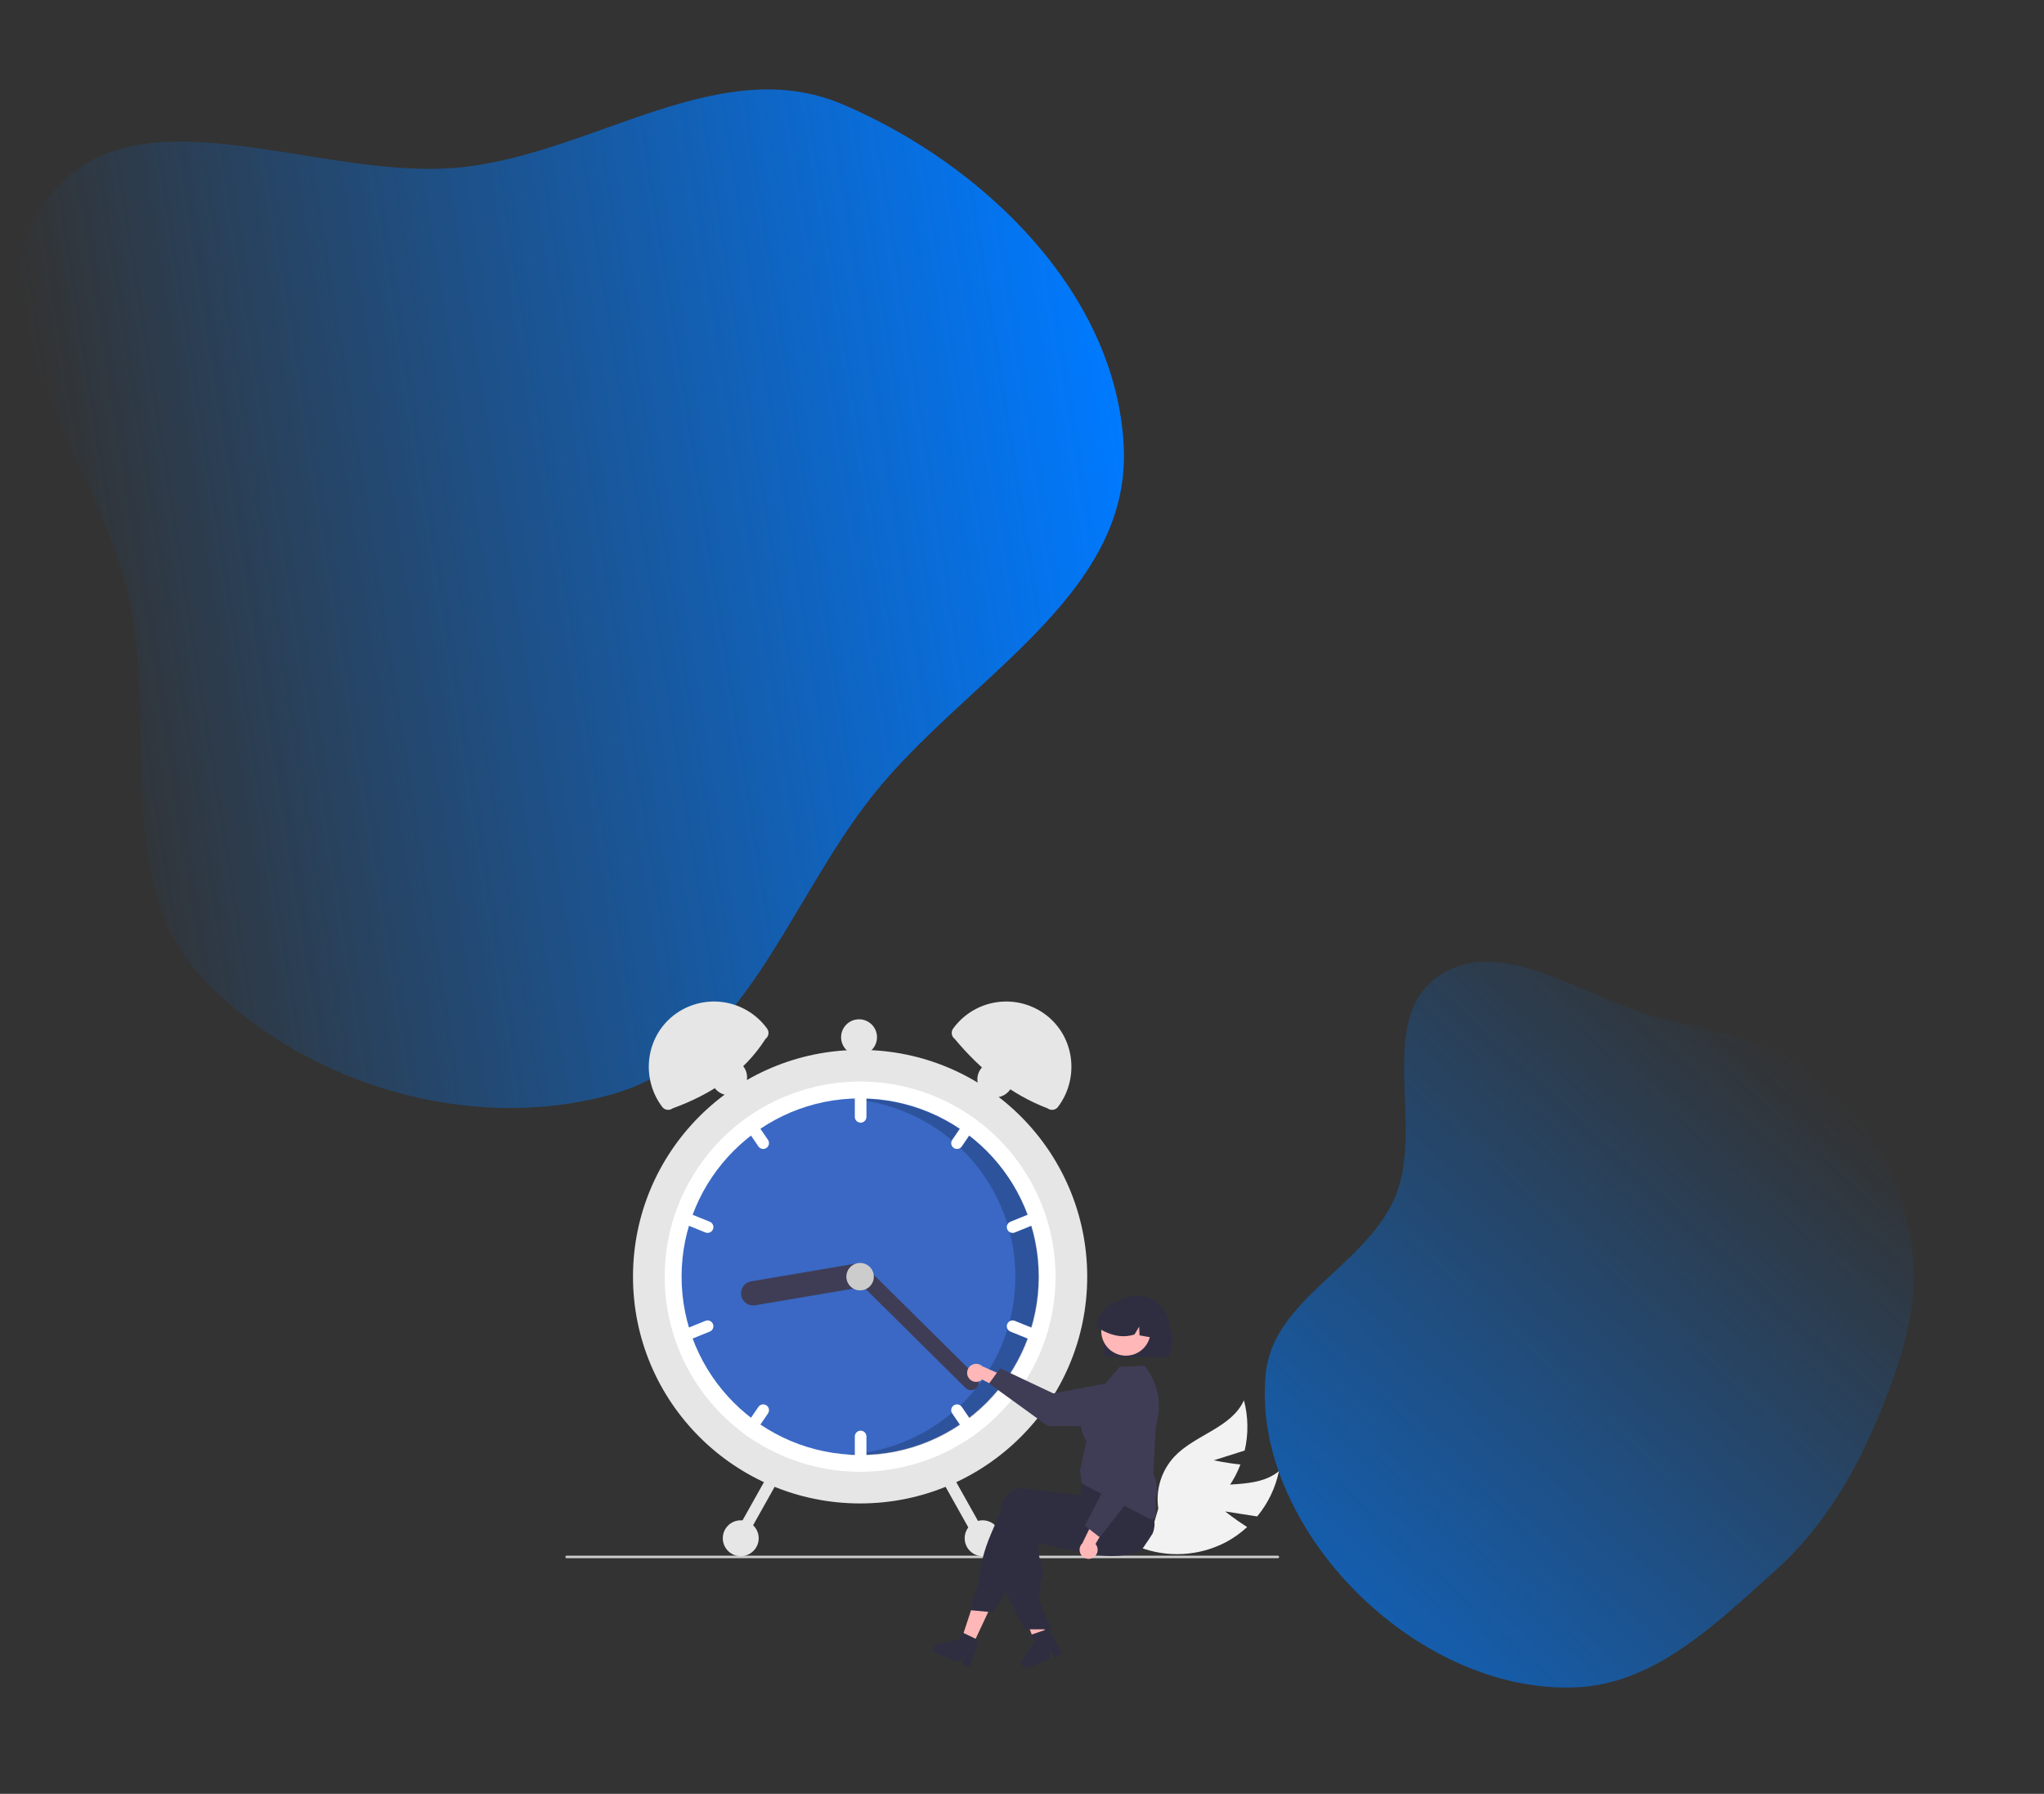 <svg width="645" height="566" viewBox="0 0 645 566" fill="none" xmlns="http://www.w3.org/2000/svg">
<rect x="0" y="0" width="645" height="566" fill="#333333" stroke="none"/>
<path fill-rule="evenodd" clip-rule="evenodd" d="M354.623 141.315C356.629 188.196 304.452 214.32 275.295 251.103C248.348 285.098 234.7 333.738 192.893 345.347C148.464 357.684 97.035 342.459 64.739 309.57C35.35 279.642 49.394 231.985 41.186 190.857C32.29 146.279 -12.203 98.386 15.38 62.24C43.038 25.995 101.338 57.969 146.632 52.674C188.26 47.807 227.41 16.515 265.96 32.945C310.606 51.972 352.549 92.846 354.623 141.315Z" fill="url(#paint0_linear_428_1586)"/>
<path opacity="0.6" fill-rule="evenodd" clip-rule="evenodd" d="M427.727 502.04C409.857 484.02 396.901 458.627 399.42 433.374C401.752 410.003 430.751 399.516 440.104 377.972C449.793 355.655 433.872 322.046 453.809 308.102C473.239 294.512 499.176 314.435 522.058 320.652C540.954 325.787 560.876 328.23 575.559 341.184C590.432 354.305 600.08 372.641 603.189 392.229C606.214 411.287 599.913 429.875 592.461 447.675C584.762 466.067 574.619 482.712 559.749 495.994C541.399 512.384 522.196 531.264 497.618 532.39C471.609 533.581 446.061 520.526 427.727 502.04Z" fill="url(#paint1_linear_428_1586)"/>
<g clip-path="url(#clip0_428_1586)">
<path d="M386.611 476.898L396.715 478.475C400.135 474.341 402.492 469.435 403.583 464.185C396.195 470.223 384.96 467.014 376.001 470.31C373.215 471.36 370.701 473.022 368.646 475.173C366.59 477.325 365.046 479.91 364.128 482.739L359.19 488.043C363.66 489.809 368.46 490.588 373.26 490.324C378.06 490.06 382.745 488.76 386.994 486.514C389.365 485.231 391.564 483.654 393.54 481.822C390.005 479.599 386.611 476.898 386.611 476.898Z" fill="#F2F2F2"/>
<path d="M383.024 460.765L392.771 457.677C393.986 452.453 393.905 447.013 392.535 441.828C388.62 450.522 377.131 452.653 370.585 459.592C368.56 461.772 367.052 464.379 366.174 467.22C365.295 470.061 365.068 473.063 365.509 476.003L363.459 482.949C368.249 482.54 372.893 481.099 377.071 478.726C381.249 476.353 384.863 473.103 387.662 469.201C389.211 466.996 390.475 464.606 391.425 462.086C387.268 461.671 383.024 460.765 383.024 460.765Z" fill="#F2F2F2"/>
<path d="M403.637 491.256C403.637 491.308 403.627 491.36 403.607 491.408C403.587 491.456 403.558 491.499 403.521 491.536C403.484 491.573 403.44 491.602 403.392 491.622C403.344 491.642 403.292 491.652 403.24 491.652H178.81C178.705 491.652 178.604 491.61 178.53 491.536C178.455 491.462 178.414 491.361 178.414 491.256C178.414 491.151 178.455 491.05 178.53 490.976C178.604 490.902 178.705 490.86 178.81 490.86H403.24C403.292 490.86 403.344 490.87 403.392 490.89C403.44 490.91 403.484 490.939 403.521 490.976C403.558 491.012 403.587 491.056 403.607 491.104C403.627 491.152 403.637 491.204 403.637 491.256Z" fill="#CCCCCC"/>
<path d="M271.413 474.372C310.993 474.372 343.079 442.336 343.079 402.818C343.079 363.3 310.993 331.265 271.413 331.265C231.832 331.265 199.746 363.3 199.746 402.818C199.746 442.336 231.832 474.372 271.413 474.372Z" fill="#E6E6E6"/>
<path d="M333.079 402.818C333.087 412.425 330.839 421.9 326.516 430.483C322.194 439.067 315.917 446.519 308.189 452.243C307.673 452.629 307.146 453.005 306.616 453.371C296.282 460.543 283.998 464.387 271.413 464.387C258.827 464.387 246.543 460.543 236.209 453.371C235.679 453.005 235.153 452.629 234.636 452.243C226.914 446.514 220.641 439.061 216.319 430.478C211.997 421.896 209.746 412.424 209.746 402.818C209.746 393.212 211.997 383.739 216.319 375.157C220.641 366.575 226.914 359.122 234.636 353.393C235.153 353.007 235.679 352.631 236.209 352.264C246.543 345.093 258.827 341.249 271.413 341.249C283.998 341.249 296.282 345.093 306.616 352.264C307.146 352.631 307.673 353.007 308.189 353.393C315.917 359.117 322.194 366.569 326.516 375.152C330.839 383.736 333.087 393.211 333.079 402.818Z" fill="white"/>
<path d="M271.413 459.063C302.525 459.063 327.746 433.881 327.746 402.818C327.746 371.755 302.525 346.574 271.413 346.574C240.301 346.574 215.08 371.755 215.08 402.818C215.08 433.881 240.301 459.063 271.413 459.063Z" fill="#3A68C4"/>
<path opacity="0.2" d="M271.56 346.731C270.706 346.731 269.857 346.753 269.012 346.791C283.25 348.04 296.48 354.646 306.022 365.271C315.564 375.895 320.704 389.744 320.4 404.011C320.097 418.278 314.373 431.897 304.389 442.107C294.404 452.318 280.905 458.358 266.627 459.003C268.253 459.144 269.897 459.22 271.56 459.22C286.5 459.22 300.829 453.294 311.394 442.746C321.958 432.198 327.893 417.892 327.893 402.975C327.893 388.058 321.958 373.752 311.394 363.205C300.829 352.657 286.5 346.731 271.56 346.731Z" fill="black"/>
<path d="M271.579 342.58C271.093 342.581 270.628 342.774 270.284 343.117C269.94 343.46 269.747 343.925 269.746 344.411V352.398C269.746 352.883 269.939 353.349 270.283 353.692C270.627 354.035 271.093 354.228 271.579 354.228C272.066 354.228 272.532 354.035 272.876 353.692C273.22 353.349 273.413 352.883 273.413 352.398V344.411C273.412 343.925 273.218 343.46 272.875 343.117C272.531 342.774 272.065 342.581 271.579 342.58Z" fill="white"/>
<path d="M308.19 353.393C307.673 353.007 307.146 352.631 306.616 352.265C306.298 352.244 305.98 352.306 305.694 352.446C305.407 352.585 305.162 352.797 304.983 353.06L300.48 359.66C300.206 360.061 300.103 360.554 300.194 361.031C300.284 361.508 300.561 361.929 300.963 362.202C301.365 362.475 301.859 362.578 302.336 362.488C302.814 362.397 303.236 362.121 303.51 361.72L308.013 355.12C308.184 354.87 308.29 354.581 308.321 354.279C308.352 353.977 308.307 353.673 308.19 353.393Z" fill="white"/>
<path d="M328.65 383.485C328.559 383.263 328.425 383.06 328.257 382.889C328.088 382.718 327.887 382.582 327.665 382.489C327.443 382.396 327.205 382.347 326.965 382.345C326.724 382.344 326.486 382.39 326.263 382.48L318.85 385.485C318.4 385.668 318.041 386.022 317.852 386.469C317.663 386.916 317.66 387.42 317.843 387.869C318.026 388.319 318.38 388.677 318.827 388.866C319.275 389.055 319.779 389.059 320.23 388.877L327.643 385.871C328.093 385.687 328.451 385.333 328.64 384.886C328.829 384.439 328.832 383.935 328.65 383.485Z" fill="white"/>
<path d="M242.346 359.66L237.843 353.06C237.663 352.797 237.418 352.585 237.132 352.446C236.845 352.306 236.527 352.244 236.209 352.265C235.679 352.631 235.153 353.007 234.636 353.393C234.519 353.673 234.474 353.977 234.505 354.279C234.535 354.581 234.641 354.87 234.813 355.12L239.316 361.72C239.59 362.121 240.012 362.397 240.489 362.488C240.967 362.578 241.461 362.475 241.863 362.202C242.264 361.929 242.541 361.508 242.632 361.031C242.722 360.554 242.62 360.061 242.346 359.66Z" fill="white"/>
<path d="M223.976 385.485L216.563 382.48C216.112 382.298 215.608 382.301 215.16 382.49C214.712 382.679 214.358 383.037 214.175 383.487C213.992 383.937 213.995 384.441 214.184 384.888C214.373 385.335 214.733 385.689 215.183 385.871L222.596 388.877C223.047 389.059 223.551 389.055 223.998 388.866C224.446 388.677 224.8 388.319 224.983 387.869C225.166 387.42 225.163 386.916 224.974 386.469C224.785 386.022 224.426 385.668 223.976 385.485Z" fill="white"/>
<path d="M271.579 451.408C271.093 451.409 270.628 451.602 270.284 451.945C269.94 452.288 269.747 452.753 269.746 453.239V461.226C269.746 461.711 269.939 462.177 270.283 462.52C270.627 462.864 271.093 463.056 271.579 463.056C272.066 463.056 272.532 462.864 272.876 462.52C273.22 462.177 273.413 461.711 273.413 461.226V453.239C273.412 452.753 273.218 452.288 272.875 451.945C272.531 451.602 272.065 451.409 271.579 451.408Z" fill="white"/>
<path d="M308.013 450.516L303.51 443.917C303.374 443.718 303.201 443.548 302.999 443.416C302.798 443.284 302.573 443.194 302.336 443.149C302.1 443.104 301.857 443.106 301.621 443.155C301.386 443.204 301.162 443.299 300.963 443.434C300.764 443.569 300.594 443.742 300.462 443.943C300.33 444.144 300.239 444.369 300.194 444.605C300.149 444.842 300.151 445.084 300.2 445.319C300.249 445.555 300.344 445.778 300.48 445.977L304.983 452.576C305.162 452.839 305.407 453.051 305.694 453.19C305.98 453.33 306.298 453.392 306.616 453.372C307.146 453.006 307.673 452.63 308.19 452.244C308.307 451.964 308.352 451.659 308.321 451.357C308.29 451.056 308.184 450.767 308.013 450.516Z" fill="white"/>
<path d="M327.643 419.765L320.229 416.759C319.779 416.577 319.274 416.58 318.827 416.769C318.379 416.958 318.024 417.317 317.841 417.766C317.658 418.216 317.662 418.72 317.851 419.167C318.04 419.614 318.399 419.968 318.849 420.151L326.263 423.156C326.713 423.338 327.217 423.334 327.665 423.146C328.112 422.957 328.467 422.598 328.649 422.149C328.832 421.699 328.829 421.196 328.64 420.749C328.452 420.302 328.093 419.948 327.643 419.765Z" fill="white"/>
<path d="M241.863 443.434C241.461 443.161 240.967 443.058 240.489 443.149C240.012 443.239 239.59 443.515 239.316 443.917L234.813 450.516C234.641 450.766 234.535 451.056 234.505 451.357C234.474 451.659 234.519 451.964 234.636 452.243C235.153 452.629 235.679 453.005 236.209 453.372C236.527 453.392 236.845 453.33 237.132 453.19C237.418 453.051 237.663 452.839 237.843 452.576L242.346 445.977C242.481 445.778 242.576 445.555 242.626 445.319C242.675 445.084 242.677 444.841 242.632 444.605C242.587 444.369 242.496 444.144 242.364 443.943C242.232 443.742 242.062 443.569 241.863 443.434Z" fill="white"/>
<path d="M224.983 417.765C224.892 417.542 224.758 417.339 224.59 417.169C224.421 416.998 224.22 416.862 223.998 416.768C223.776 416.675 223.538 416.626 223.298 416.625C223.057 416.623 222.819 416.669 222.596 416.759L215.183 419.765C214.733 419.948 214.374 420.302 214.185 420.749C213.996 421.196 213.993 421.699 214.176 422.149C214.359 422.598 214.713 422.957 215.16 423.146C215.608 423.334 216.112 423.338 216.563 423.156L223.976 420.151C224.426 419.967 224.784 419.612 224.973 419.165C225.162 418.718 225.165 418.214 224.983 417.765Z" fill="white"/>
<path d="M273.958 401.91C274.127 402.91 273.892 403.937 273.304 404.765C272.716 405.593 271.824 406.154 270.822 406.325L238.289 411.85C237.793 411.934 237.285 411.92 236.794 411.808C236.303 411.697 235.839 411.489 235.429 411.199C235.018 410.908 234.669 410.539 234.401 410.114C234.133 409.688 233.952 409.214 233.867 408.719C233.783 408.223 233.797 407.716 233.909 407.226C234.021 406.736 234.228 406.273 234.52 405.863C234.811 405.453 235.18 405.104 235.606 404.836C236.032 404.569 236.507 404.388 237.004 404.304L269.536 398.779C270.538 398.61 271.567 398.844 272.396 399.431C273.225 400.018 273.787 400.91 273.958 401.91Z" fill="#3F3D56"/>
<path d="M308.198 437.897C307.731 438.366 307.096 438.631 306.433 438.633C305.77 438.636 305.133 438.376 304.662 437.91L269.641 403.219C269.171 402.753 268.906 402.119 268.904 401.457C268.902 400.796 269.162 400.16 269.629 399.691C270.096 399.221 270.73 398.956 271.393 398.953C272.055 398.95 272.692 399.21 273.163 399.675L308.184 434.367C308.654 434.833 308.919 435.467 308.922 436.129C308.925 436.791 308.664 437.426 308.198 437.897Z" fill="#3F3D56"/>
<path d="M271.413 407.145C273.806 407.145 275.746 405.208 275.746 402.818C275.746 400.429 273.806 398.492 271.413 398.492C269.02 398.492 267.08 400.429 267.08 402.818C267.08 405.208 269.02 407.145 271.413 407.145Z" fill="#CCCCCC"/>
<path d="M241.565 327.796C234.913 338.237 224.765 345.166 212.248 349.718C212.001 349.903 211.72 350.038 211.42 350.114C211.121 350.19 210.809 350.207 210.504 350.163C210.198 350.12 209.903 350.016 209.638 349.859C209.372 349.701 209.14 349.493 208.955 349.246C202.156 340.183 203.691 327.23 212.664 320.305C214.833 318.633 217.313 317.409 219.961 316.702C222.608 315.996 225.369 315.821 228.084 316.189C230.8 316.557 233.415 317.459 235.778 318.844C238.141 320.229 240.205 322.069 241.85 324.257L242.038 324.507C242.223 324.754 242.358 325.035 242.434 325.334C242.511 325.633 242.527 325.944 242.484 326.25C242.44 326.555 242.336 326.849 242.178 327.114C242.021 327.379 241.812 327.611 241.565 327.796Z" fill="#E6E6E6"/>
<path d="M300.976 324.257C302.621 322.069 304.685 320.229 307.048 318.844C309.411 317.459 312.026 316.557 314.741 316.189C317.457 315.821 320.218 315.996 322.865 316.702C325.512 317.409 327.993 318.633 330.162 320.305C339.135 327.23 340.67 340.183 333.871 349.246C333.686 349.493 333.454 349.701 333.188 349.859C332.922 350.016 332.628 350.12 332.322 350.163C332.016 350.207 331.705 350.19 331.405 350.114C331.106 350.038 330.825 349.903 330.577 349.718C318.958 345.277 309.43 337.591 301.261 327.796C300.761 327.423 300.431 326.866 300.342 326.25C300.254 325.633 300.414 325.006 300.788 324.507L300.976 324.257Z" fill="#E6E6E6"/>
<path d="M298.06 464.81C297.637 465.047 297.325 465.443 297.193 465.91C297.061 466.377 297.119 466.877 297.356 467.301L307.936 486.179C308.174 486.602 308.57 486.914 309.038 487.046C309.506 487.178 310.007 487.119 310.431 486.882C310.856 486.645 311.168 486.249 311.3 485.782C311.433 485.315 311.374 484.814 311.136 484.391L300.556 465.513C300.318 465.09 299.921 464.779 299.454 464.647C298.986 464.515 298.485 464.573 298.06 464.81Z" fill="#E6E6E6"/>
<path d="M242.27 465.513L231.689 484.391C231.452 484.814 231.393 485.315 231.525 485.782C231.657 486.249 231.97 486.645 232.394 486.882C232.818 487.119 233.32 487.178 233.787 487.046C234.255 486.914 234.652 486.602 234.889 486.179L245.47 467.301C245.587 467.091 245.662 466.86 245.691 466.621C245.719 466.383 245.7 466.141 245.634 465.909C245.569 465.678 245.459 465.462 245.309 465.273C245.16 465.084 244.975 464.927 244.765 464.809C244.555 464.692 244.324 464.617 244.085 464.589C243.846 464.561 243.603 464.58 243.372 464.645C243.14 464.71 242.923 464.821 242.734 464.97C242.545 465.119 242.387 465.303 242.27 465.513Z" fill="#E6E6E6"/>
<path d="M310.079 491.012C313.209 491.012 315.746 488.479 315.746 485.355C315.746 482.23 313.209 479.697 310.079 479.697C306.95 479.697 304.413 482.23 304.413 485.355C304.413 488.479 306.95 491.012 310.079 491.012Z" fill="#E6E6E6"/>
<path d="M314.079 346.241C317.209 346.241 319.746 343.708 319.746 340.583C319.746 337.458 317.209 334.925 314.079 334.925C310.95 334.925 308.413 337.458 308.413 340.583C308.413 343.708 310.95 346.241 314.079 346.241Z" fill="#E6E6E6"/>
<path d="M271.079 332.929C274.209 332.929 276.746 330.396 276.746 327.271C276.746 324.146 274.209 321.613 271.079 321.613C267.95 321.613 265.413 324.146 265.413 327.271C265.413 330.396 267.95 332.929 271.079 332.929Z" fill="#E6E6E6"/>
<path d="M230.079 345.575C233.209 345.575 235.746 343.042 235.746 339.917C235.746 336.793 233.209 334.26 230.079 334.26C226.95 334.26 224.413 336.793 224.413 339.917C224.413 343.042 226.95 345.575 230.079 345.575Z" fill="#E6E6E6"/>
<path d="M233.746 491.012C236.876 491.012 239.413 488.479 239.413 485.355C239.413 482.23 236.876 479.697 233.746 479.697C230.617 479.697 228.08 482.23 228.08 485.355C228.08 488.479 230.617 491.012 233.746 491.012Z" fill="#E6E6E6"/>
<path d="M305.634 434.715C305.858 435.064 306.155 435.36 306.506 435.582C306.856 435.804 307.251 435.947 307.662 436C308.074 436.053 308.492 436.016 308.888 435.89C309.283 435.764 309.646 435.554 309.951 435.273L318.843 440.03L318.366 434.818L309.996 431.099C309.489 430.619 308.823 430.341 308.125 430.318C307.427 430.294 306.744 430.528 306.207 430.973C305.669 431.419 305.314 432.046 305.208 432.735C305.103 433.425 305.255 434.129 305.634 434.715Z" fill="#FFB7B7"/>
<path d="M312.113 436.534L315.598 431.731L332.384 439.654L353.273 435.741C354.306 435.548 355.368 435.584 356.386 435.846C357.403 436.109 358.349 436.592 359.158 437.261C359.967 437.93 360.619 438.769 361.067 439.718C361.515 440.666 361.748 441.702 361.75 442.751C361.752 444.645 361 446.463 359.661 447.805C358.322 449.147 356.504 449.904 354.606 449.91L330.668 449.954L312.113 436.534Z" fill="#3F3D56"/>
<path d="M306.746 519.478L303.221 517.795L308.064 503.082L313.267 505.567L306.746 519.478Z" fill="#FFB7B7"/>
<path d="M330.382 517.106C330.125 517.267 329.869 517.424 329.61 517.582C329.095 517.898 328.574 518.208 328.054 518.513C327.792 518.665 327.528 518.818 327.266 518.968V518.976L327.251 518.978L327.246 518.981L326.847 519.079L326.275 517.569L326.011 516.874L325.638 515.889L324.954 514.087L321.354 504.598L326.951 503.22L327.16 504.076H327.163L327.266 504.5L329.222 512.416L329.62 514.035L329.633 514.084L329.874 515.051L330.081 515.889L330.312 516.825L330.382 517.106Z" fill="#FFB7B7"/>
<path d="M363.764 483.784C363.41 484.353 363.047 484.919 362.682 485.48C362.004 486.525 361.307 487.554 360.592 488.567C360.592 488.57 360.59 488.57 360.587 488.572C360.17 488.958 359.709 489.294 359.215 489.573C359.194 489.589 359.171 489.599 359.15 489.612C358.785 489.813 358.397 489.968 357.995 490.075C357.85 490.111 357.702 490.147 357.557 490.183C357.034 490.307 356.516 490.413 356.001 490.506C355.084 490.669 354.178 490.786 353.277 490.858C353.204 490.866 353.132 490.871 353.059 490.876C349.353 491.148 345.746 490.711 341.981 489.995C340.122 489.643 338.223 489.221 336.258 488.784C335.616 488.64 334.971 488.497 334.318 488.355C334.269 488.345 334.217 488.332 334.166 488.322C333.233 488.117 332.286 487.916 331.314 487.717C330.092 487.466 328.831 487.223 327.521 486.993L327.614 488.836C327.692 490.254 327.987 491.652 328.489 492.981C329.049 494.615 329.491 495.908 328.557 498.599L328.106 499.902C328.34 500.549 328.42 501.242 328.34 501.925C328.261 502.608 328.024 503.263 327.648 503.84L327.557 503.977L331.314 513.468L331.558 514.084H329.634L327.267 514.086H323.256L317.468 502.493L317.191 501.939V501.911L317.789 479.632C317.797 479.435 317.812 479.236 317.838 479.04C317.944 478.146 318.226 477.283 318.67 476.5C319.113 475.717 319.708 475.03 320.42 474.479C321.102 473.947 321.884 473.555 322.719 473.327C323.555 473.099 324.427 473.039 325.286 473.15L327.267 473.406L331.314 473.928L334.166 474.298L334.223 474.306L342.631 475.392L343.234 472.935L343.346 472.894L346.886 471.599L359.129 467.118L359.16 467.108L359.966 466.813L360.061 466.968C360.09 467.015 360.118 467.061 360.144 467.108C360.94 468.533 361.588 470.035 362.079 471.591C362.903 474.133 363.582 476.72 364.111 479.34C364.135 479.453 364.155 479.557 364.174 479.65L364.181 479.678C364.189 479.722 364.194 479.751 364.197 479.759C364.479 480.932 364.282 482.365 363.764 483.784Z" fill="#2F2E41"/>
<path d="M364.281 475.573C364.242 475.408 364.193 475.24 364.141 475.077C363.73 473.843 363.251 472.633 362.707 471.452C362.096 470.108 361.363 468.667 360.49 467.108C360.068 466.353 359.614 465.568 359.128 464.753C358.885 464.344 358.632 463.928 358.369 463.504C358.359 463.485 358.348 463.466 358.336 463.447L358.261 463.323L346.147 464.942L341.635 465.544L341.366 467.788L341.301 468.344C341.299 468.344 341.299 468.344 341.301 468.347L341.12 469.862V469.865L340.879 471.866L340.859 471.863L334.165 470.997L327.266 470.105L323.56 469.627C322.701 469.515 321.829 469.575 320.994 469.803C320.158 470.031 319.377 470.423 318.694 470.956C317.982 471.507 317.388 472.194 316.944 472.977C316.501 473.76 316.218 474.623 316.113 475.516C316.089 475.697 316.074 475.884 316.066 476.067L312.57 484.338C310.478 489.285 309.146 494.518 308.618 499.861L306.055 508.045L306.42 508.078L311.853 508.582L313.287 508.717L316.447 504.112C316.807 503.587 317.148 503.047 317.467 502.493C317.991 501.59 318.458 500.654 318.863 499.691L325.697 483.454C326.225 483.544 326.748 483.631 327.266 483.712C329.661 484.1 331.961 484.417 334.165 484.661C341.33 485.46 347.535 485.522 353.058 484.845C354.609 484.656 356.109 484.408 357.556 484.1C358.087 483.989 358.611 483.869 359.128 483.741C359.25 483.712 359.369 483.684 359.488 483.653C360.558 483.377 361.542 482.838 362.35 482.085C363.157 481.331 363.763 480.388 364.11 479.34C364.526 478.127 364.585 476.82 364.281 475.573Z" fill="#2F2E41"/>
<path d="M307.873 517.076L304.058 515.25L303.46 514.963L302.504 517.306L295.834 518.772C295.504 518.844 295.206 519.02 294.983 519.273C294.76 519.526 294.625 519.844 294.596 520.18C294.567 520.516 294.646 520.852 294.822 521.14C294.998 521.428 295.262 521.651 295.575 521.779L302.093 524.434L304.162 522.575L303.654 525.07L306.109 526.071L308.8 517.52L307.873 517.076Z" fill="#2F2E41"/>
<path d="M331.314 513.468L331.558 514.083H331.314V513.468Z" fill="#2F2E41"/>
<path d="M329.986 514.215L325.99 515.597L325.362 515.814L326.334 518.149L322.627 523.877C322.444 524.16 322.356 524.495 322.376 524.831C322.396 525.168 322.524 525.489 322.74 525.748C322.956 526.007 323.249 526.19 323.577 526.271C323.905 526.351 324.25 526.325 324.562 526.196L331.065 523.504L331.225 520.729L332.623 522.859L335.072 521.845L330.959 513.879L329.986 514.215Z" fill="#2F2E41"/>
<path d="M363.285 479.32C363.047 479.319 362.814 479.261 362.604 479.151L341.512 468.147L341.268 467.151L340.809 463.999L340.815 463.969L342.821 454.736C342.784 454.657 342.708 454.527 342.621 454.38C341.725 452.865 339 448.255 344.201 441.906L353.333 431.277L361.171 430.94L361.26 431.052C363.356 433.679 364.769 436.781 365.374 440.084C365.98 443.387 365.758 446.788 364.73 449.985L363.914 464.701L364.789 467.673C365.301 469.419 365.216 471.286 364.549 472.979L364.749 477.791C364.757 477.989 364.725 478.185 364.655 478.37C364.585 478.555 364.479 478.723 364.342 478.866C364.205 479.009 364.041 479.122 363.859 479.2C363.678 479.278 363.482 479.319 363.285 479.32Z" fill="#3F3D56"/>
<path d="M344.989 491.455C345.346 491.245 345.653 490.958 345.888 490.616C346.122 490.274 346.279 489.885 346.346 489.477C346.414 489.068 346.391 488.649 346.279 488.25C346.167 487.851 345.968 487.482 345.698 487.167L350.769 478.46L345.535 478.755L341.522 486.978C341.023 487.467 340.722 488.121 340.674 488.817C340.627 489.513 340.836 490.202 341.264 490.754C341.691 491.306 342.306 491.682 342.993 491.812C343.68 491.941 344.39 491.814 344.989 491.455Z" fill="#FFB7B7"/>
<path d="M347.035 485.054L342.35 481.41L350.864 464.936L347.674 443.956C347.516 442.919 347.589 441.86 347.887 440.854C348.186 439.849 348.702 438.921 349.4 438.137C350.098 437.353 350.96 436.732 351.925 436.318C352.891 435.904 353.935 435.707 354.985 435.742C356.882 435.806 358.675 436.619 359.972 438.002C361.269 439.385 361.963 441.225 361.903 443.119L361.114 467.007L347.035 485.054Z" fill="#3F3D56"/>
<path d="M348.306 426.859V419.116C348.304 416.364 349.398 413.724 351.345 411.777C353.293 409.83 355.936 408.735 358.692 408.733C361.448 408.732 364.092 409.823 366.042 411.768C367.992 413.712 369.089 416.351 369.091 419.103V419.116C370.922 422.927 369.777 424.739 369.091 426.859C369.09 427.229 368.943 427.583 368.681 427.844C368.42 428.105 368.065 428.252 367.695 428.253H349.702C349.332 428.252 348.977 428.105 348.716 427.844C348.454 427.583 348.307 427.229 348.306 426.859Z" fill="#2F2E41"/>
<path d="M355.291 427.749C359.587 427.749 363.07 424.272 363.07 419.983C363.07 415.693 359.587 412.216 355.291 412.216C350.995 412.216 347.512 415.693 347.512 419.983C347.512 424.272 350.995 427.749 355.291 427.749Z" fill="#FFB7B7"/>
<path d="M363.432 422.019C363.361 422.008 363.291 421.993 363.22 421.982C362.007 421.767 360.794 421.556 359.584 421.337L359.473 418.599L358.007 421.052C354.663 422.16 351.535 421.534 348.593 420.152C347.622 419.692 346.68 419.173 345.772 418.599C346.02 417.085 346.603 415.645 347.479 414.385C348.356 413.125 349.503 412.076 350.838 411.315C350.949 411.252 351.057 411.197 351.168 411.141L351.169 411.141L351.171 411.14L351.171 411.139L351.172 411.138C351.361 411.049 351.554 410.964 351.747 410.886C353.257 410.296 354.905 410.147 356.497 410.455C358.089 410.763 359.561 411.517 360.742 412.627C363.116 414.891 364.185 418.629 363.432 422.019Z" fill="#2F2E41"/>
</g>
<defs>
<linearGradient id="paint0_linear_428_1586" x1="357.847" y1="158.038" x2="24.98" y2="210.652" gradientUnits="userSpaceOnUse">
<stop stop-color="#007AFF"/>
<stop offset="1" stop-color="#007AFF" stop-opacity="0"/>
</linearGradient>
<linearGradient id="paint1_linear_428_1586" x1="420.672" y1="495.722" x2="568.598" y2="334.764" gradientUnits="userSpaceOnUse">
<stop stop-color="#007AFF"/>
<stop offset="1" stop-color="#007AFF" stop-opacity="0"/>
</linearGradient>
<clipPath id="clip0_428_1586">
<rect width="225.223" height="210.317" fill="white" transform="translate(178.414 316)"/>
</clipPath>
</defs>
</svg>
